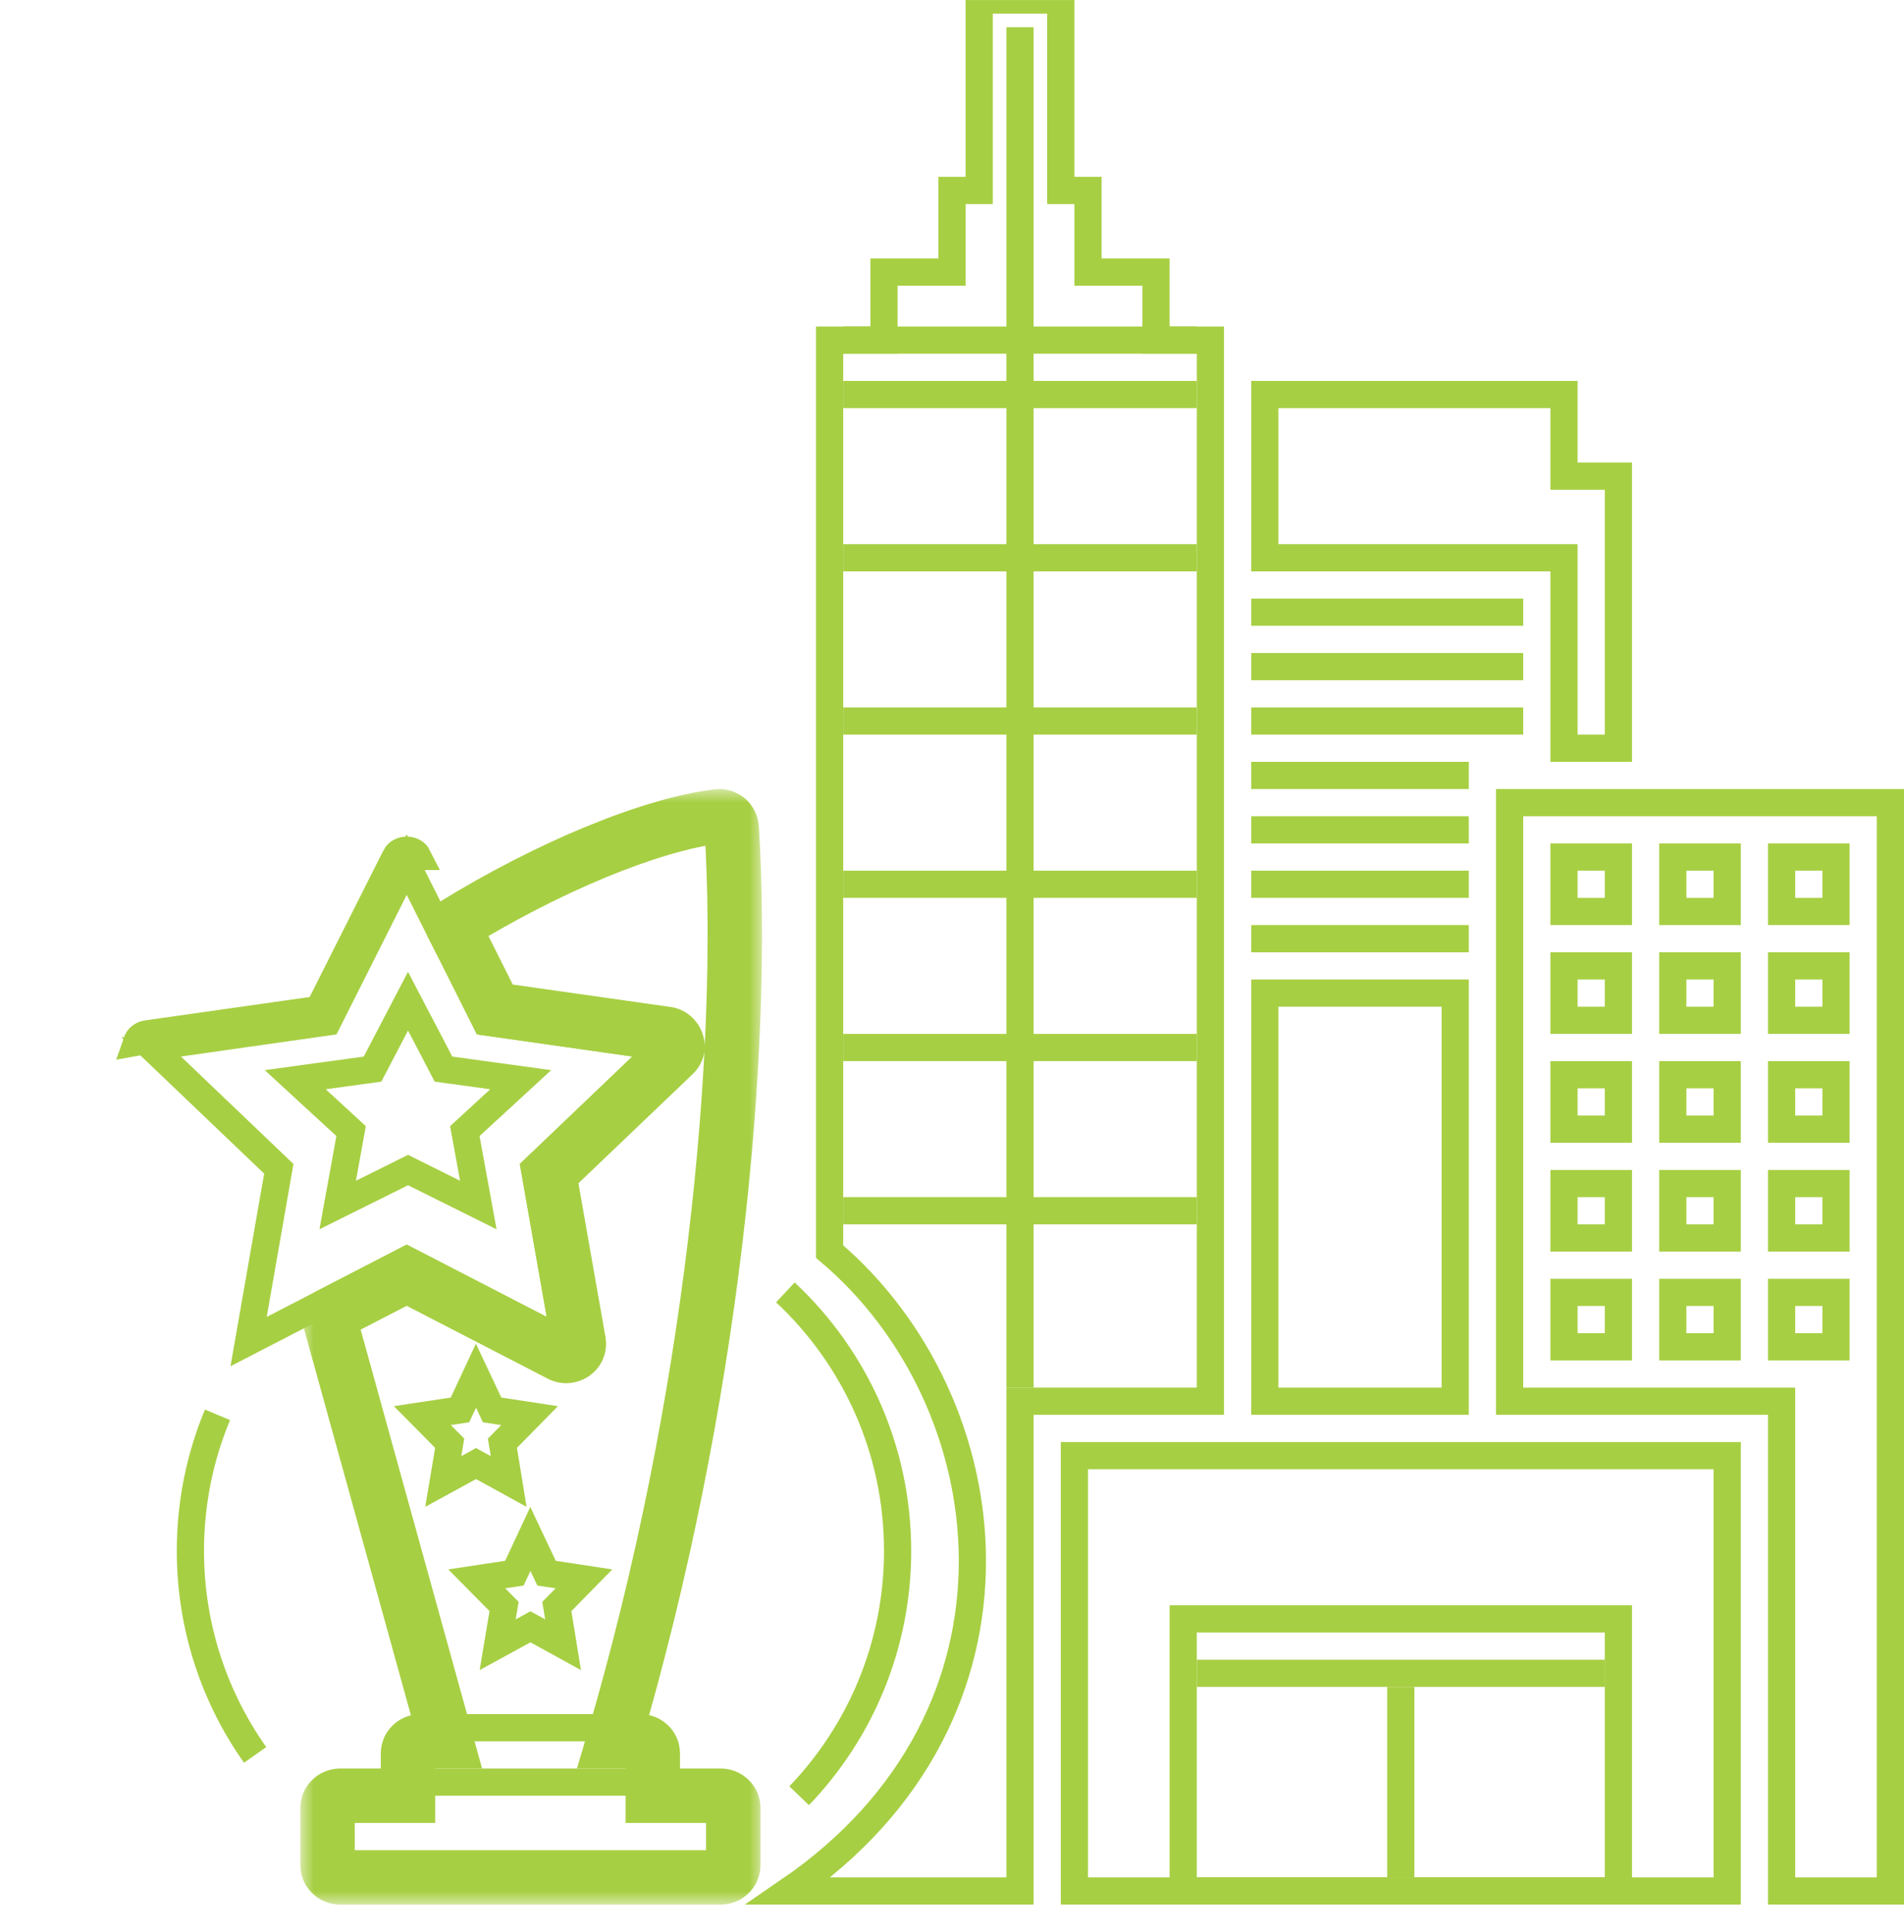<svg width="70" height="71" viewBox="0 0 70 71" fill="none" xmlns="http://www.w3.org/2000/svg">
<g clip-path="url(#clip0_307_200)">
<path d="M69.5 29.5V69.5H65.5V51.5H55.5V29.5H69.5Z" stroke="#A7CF43"/>
<path d="M57.5 31.5H59.5V33.5H57.5V31.5ZM61.5 31.5H63.5V33.5H61.5V31.5ZM65.5 31.5H67.5V33.5H65.5V31.5ZM57.5 35.5H59.5V37.5H57.5V35.5ZM61.5 35.5H63.5V37.5H61.5V35.5ZM65.5 35.5H67.5V37.5H65.5V35.5ZM57.5 39.5H59.5V41.5H57.5V39.5ZM61.5 39.5H63.5V41.5H61.5V39.5ZM65.5 39.5H67.5V41.5H65.5V39.5ZM57.5 43.5H59.5V45.5H57.5V43.5ZM61.5 43.5H63.5V45.5H61.5V43.5ZM65.5 43.5H67.5V45.5H65.5V43.5ZM57.5 47.5H59.5V49.5H57.5V47.5ZM61.5 47.5H63.5V49.5H61.5V47.5ZM65.5 47.5H67.5V49.5H65.5V47.5Z" stroke="#A7CF43"/>
<rect x="46.5" y="36.5" width="7" height="15" stroke="#A7CF43"/>
<path d="M59.5 17.5V27.5H57.5V20.5H46.5V14.5H57.5V17.5H59.5Z" stroke="#A7CF43"/>
<path d="M46 22H56V23H46V22Z" fill="#A7CF43"/>
<path d="M46 24H56V25H46V24Z" fill="#A7CF43"/>
<path d="M46 26H56V27H46V26Z" fill="#A7CF43"/>
<path d="M46 28H54V29H46V28Z" fill="#A7CF43"/>
<path d="M46 30H54V31H46V30Z" fill="#A7CF43"/>
<path d="M46 32H54V33H46V32Z" fill="#A7CF43"/>
<path d="M46 34H54V35H46V34Z" fill="#A7CF43"/>
<rect x="39.5" y="53.5" width="24" height="16" stroke="#A7CF43"/>
<rect x="43.5" y="59.5" width="16" height="10" stroke="#A7CF43"/>
<rect x="44" y="61" width="15" height="1" fill="#A7CF43"/>
<rect x="52" y="62" width="7" height="1" transform="rotate(90 52 62)" fill="#A7CF43"/>
<path d="M7.996 52C7.354 53.539 7 55.228 7 57C7 59.793 7.881 62.381 9.38 64.5M28.874 47.5C31.413 49.873 33 53.251 33 57C33 60.493 31.622 63.664 29.381 66" stroke="#A7CF43"/>
<path d="M44.5 12.5V51.5H37.5V69.5H29C38.5 63 37 51.5 30.5 46V12.5H32.5V10H35V7H36V0H39V7H40V10H42.5V12.5H44.5Z" stroke="#A7CF43"/>
<path d="M38 1L38 51L37 51L37 1L38 1Z" fill="#A7CF43"/>
<path d="M31 14H44V15H31V14Z" fill="#A7CF43"/>
<path d="M31 20H44V21H31V20Z" fill="#A7CF43"/>
<path d="M31 26H44V27H31V26Z" fill="#A7CF43"/>
<path d="M31 32H44V33H31V32Z" fill="#A7CF43"/>
<path d="M31 38H44V39H31V38Z" fill="#A7CF43"/>
<path d="M31 44H44V45H31V44Z" fill="#A7CF43"/>
<path d="M31 12H44V13H31V12Z" fill="#A7CF43"/>
<mask id="path-14-outside-1_307_200" maskUnits="userSpaceOnUse" x="11.043" y="29" width="17" height="41" fill="black">
<rect fill="white" x="11.043" y="29" width="17" height="41"/>
<path d="M24 66H26.5C26.75 66 26.958 66.204 26.958 66.449V68.551C26.958 68.796 26.75 69 26.5 69H12.5C12.25 69 12.043 68.796 12.043 68.551V66.449C12.043 66.204 12.25 66 12.5 66H15V64.449C15 64.198 15.207 64 15.458 64H16.41L12.079 48.353L12.903 47.928L14.953 46.869L20.609 49.789C20.933 49.948 21.341 49.691 21.274 49.31L20.188 43.135L24.764 38.766C25.041 38.507 24.879 38.051 24.514 38L18.193 37.102L17.052 34.828L16.643 34.026C20.133 31.872 23.916 30.304 26.387 30.005C26.509 29.987 26.637 30.023 26.735 30.106C26.833 30.184 26.887 30.298 26.9 30.423C27.424 38.796 26.191 51.612 22.548 64H23.542C23.793 64 24 64.198 24 64.449V66Z"/>
</mask>
<path d="M24 66H23V67H24V66ZM22.548 64L21.589 63.718L21.212 65H22.548V64ZM26.9 30.423L27.898 30.361L27.897 30.344L27.895 30.327L26.9 30.423ZM26.735 30.106L26.083 30.865L26.098 30.877L26.112 30.889L26.735 30.106ZM26.387 30.005L26.507 30.997L26.52 30.996L26.533 30.994L26.387 30.005ZM16.643 34.026L16.118 33.175C15.675 33.449 15.516 34.017 15.752 34.48L16.643 34.026ZM12.079 48.353L11.621 47.464C11.2 47.681 10.989 48.163 11.116 48.62L12.079 48.353ZM16.41 64V65H17.724L17.373 63.733L16.41 64ZM15 66V67H16V66H15ZM12.903 47.928L13.361 48.817L13.362 48.816L12.903 47.928ZM14.953 46.869L15.412 45.98L14.953 45.743L14.494 45.98L14.953 46.869ZM20.609 49.789L20.15 50.678L20.159 50.682L20.169 50.687L20.609 49.789ZM21.274 49.31L20.289 49.484L20.289 49.484L21.274 49.31ZM20.188 43.135L19.498 42.411L19.11 42.781L19.203 43.308L20.188 43.135ZM24.764 38.766L24.081 38.035L24.074 38.042L24.764 38.766ZM24.514 38L24.373 38.99L24.375 38.99L24.514 38ZM18.193 37.102L17.299 37.55L17.534 38.019L18.052 38.092L18.193 37.102ZM17.052 34.828L17.946 34.38L17.943 34.374L17.052 34.828ZM26.5 65H24V67H26.5V65ZM25 66V64.449H23V66H25ZM25 64.449C25 63.619 24.318 63 23.542 63V65C23.267 65 23 64.776 23 64.449H25ZM23.542 63H22.548V65H23.542V63ZM23.507 64.282C27.18 51.793 28.43 38.86 27.898 30.361L25.902 30.486C26.418 38.731 25.201 51.431 21.589 63.718L23.507 64.282ZM27.895 30.327C27.86 29.971 27.696 29.593 27.358 29.324L26.112 30.889C25.969 30.775 25.915 30.625 25.904 30.52L27.895 30.327ZM27.386 29.348C27.069 29.075 26.65 28.955 26.242 29.015L26.533 30.994C26.368 31.018 26.206 30.97 26.083 30.865L27.386 29.348ZM26.267 29.012C23.587 29.336 19.659 30.989 16.118 33.175L17.168 34.877C20.607 32.754 24.245 31.271 26.507 30.997L26.267 29.012ZM11.116 48.62L15.446 64.267L17.373 63.733L13.043 48.086L11.116 48.62ZM16.41 63H15.458V65H16.41V63ZM15.458 63C14.682 63 14 63.619 14 64.449H16C16 64.776 15.733 65 15.458 65V63ZM14 64.449V66H16V64.449H14ZM15 65H12.5V67H15V65ZM12.5 65C11.716 65 11.043 65.633 11.043 66.449H13.043C13.043 66.774 12.784 67 12.5 67V65ZM11.043 66.449V68.551H13.043V66.449H11.043ZM11.043 68.551C11.043 69.367 11.716 70 12.5 70V68C12.784 68 13.043 68.226 13.043 68.551H11.043ZM12.5 70H26.5V68H12.5V70ZM26.5 70C27.284 70 27.958 69.367 27.958 68.551H25.958C25.958 68.226 26.216 68 26.5 68V70ZM27.958 68.551V66.449H25.958V68.551H27.958ZM27.958 66.449C27.958 65.633 27.284 65 26.5 65V67C26.216 67 25.958 66.774 25.958 66.449H27.958ZM13.362 48.816L15.412 47.757L14.494 45.98L12.444 47.04L13.362 48.816ZM14.494 47.757L20.15 50.678L21.068 48.901L15.412 45.98L14.494 47.757ZM20.169 50.687C20.682 50.939 21.248 50.855 21.653 50.577C22.076 50.288 22.367 49.754 22.259 49.137L20.289 49.484C20.248 49.248 20.369 49.033 20.523 48.927C20.66 48.833 20.86 48.798 21.049 48.891L20.169 50.687ZM22.259 49.137L21.173 42.961L19.203 43.308L20.289 49.484L22.259 49.137ZM20.879 43.858L25.455 39.489L24.074 38.042L19.498 42.411L20.879 43.858ZM25.447 39.496C26.38 38.625 25.793 37.169 24.653 37.01L24.375 38.99C24.148 38.958 23.99 38.796 23.932 38.624C23.871 38.444 23.905 38.2 24.081 38.035L25.447 39.496ZM24.655 37.01L18.334 36.112L18.052 38.092L24.373 38.99L24.655 37.01ZM19.087 36.654L17.946 34.38L16.158 35.276L17.299 37.55L19.087 36.654ZM15.752 34.48L16.161 35.282L17.943 34.374L17.534 33.572L15.752 34.48ZM12.445 47.039L11.621 47.464L12.538 49.242L13.361 48.817L12.445 47.039Z" fill="#A7CF43" mask="url(#path-14-outside-1_307_200)"/>
<path d="M11.713 37.102L5.392 38C5.221 38.024 5.075 38.143 5.02 38.305L11.713 37.102ZM11.713 37.102L14.544 31.477M11.713 37.102L14.544 31.477M14.544 31.477C14.697 31.172 15.209 31.172 15.362 31.477H14.544ZM16.196 34.251L16.196 34.251L16.197 34.253L16.605 35.052L16.606 35.055L17.746 37.326L17.863 37.56L18.122 37.597L24.339 38.48L19.843 42.773L19.649 42.958L19.695 43.221L20.766 49.307L15.182 46.425L14.953 46.306L14.723 46.425L12.674 47.484L12.673 47.484L11.85 47.909L11.85 47.909L9.14 49.308L10.204 43.221L10.25 42.957L10.057 42.773L5.561 38.481L11.783 37.597L12.042 37.56L12.16 37.327L14.953 31.777L16.196 34.251ZM5.461 38.495L5.461 38.495L5.461 38.495Z" stroke="#A7CF43"/>
<path d="M15.406 37.576L15.406 37.576L15.408 37.579L15.612 37.965L16.185 39.065L16.304 39.294L16.561 39.329L19.144 39.683L17.292 41.386L17.089 41.573L17.139 41.844L17.585 44.289L15.223 43.114L15.001 43.003L14.778 43.114L13.748 43.627L13.748 43.627L13.334 43.832L13.334 43.832L12.415 44.289L12.859 41.843L12.908 41.572L12.706 41.386L10.854 39.683L13.441 39.329L13.696 39.294L13.816 39.065L15 36.798L15.406 37.576ZM14.762 36.341L14.763 36.342L14.762 36.341Z" stroke="#A7CF43"/>
<path d="M17.743 53.923L17.502 53.791L17.262 53.923L16.297 54.45L16.49 53.297L16.532 53.044L16.352 52.862L15.528 52.029L16.646 51.86L16.911 51.82L17.025 51.578L17.499 50.562L17.98 51.58L18.093 51.82L18.357 51.86L19.47 52.029L18.65 52.864L18.472 53.044L18.513 53.294L18.701 54.45L17.743 53.923ZM15.455 52.04C15.455 52.04 15.455 52.04 15.455 52.04L15.455 52.04Z" stroke="#A7CF43"/>
<path d="M19.743 59.923L19.502 59.791L19.262 59.923L18.297 60.45L18.49 59.297L18.532 59.044L18.352 58.862L17.528 58.029L18.646 57.86L18.911 57.82L19.025 57.578L19.499 56.562L19.98 57.58L20.093 57.82L20.357 57.86L21.47 58.029L20.65 58.864L20.472 59.044L20.513 59.294L20.701 60.45L19.743 59.923ZM17.455 58.04C17.455 58.04 17.455 58.04 17.455 58.04L17.455 58.04Z" stroke="#A7CF43"/>
<path d="M16 63H23V64H16V63Z" fill="#A7CF43"/>
<path d="M15 65H24V66H15V65Z" fill="#A7CF43"/>
</g>
<defs>
<clipPath id="clip0_307_200">
<rect width="70" height="70" fill="white" transform="translate(0 0.002)"/>
</clipPath>
</defs>
</svg>
